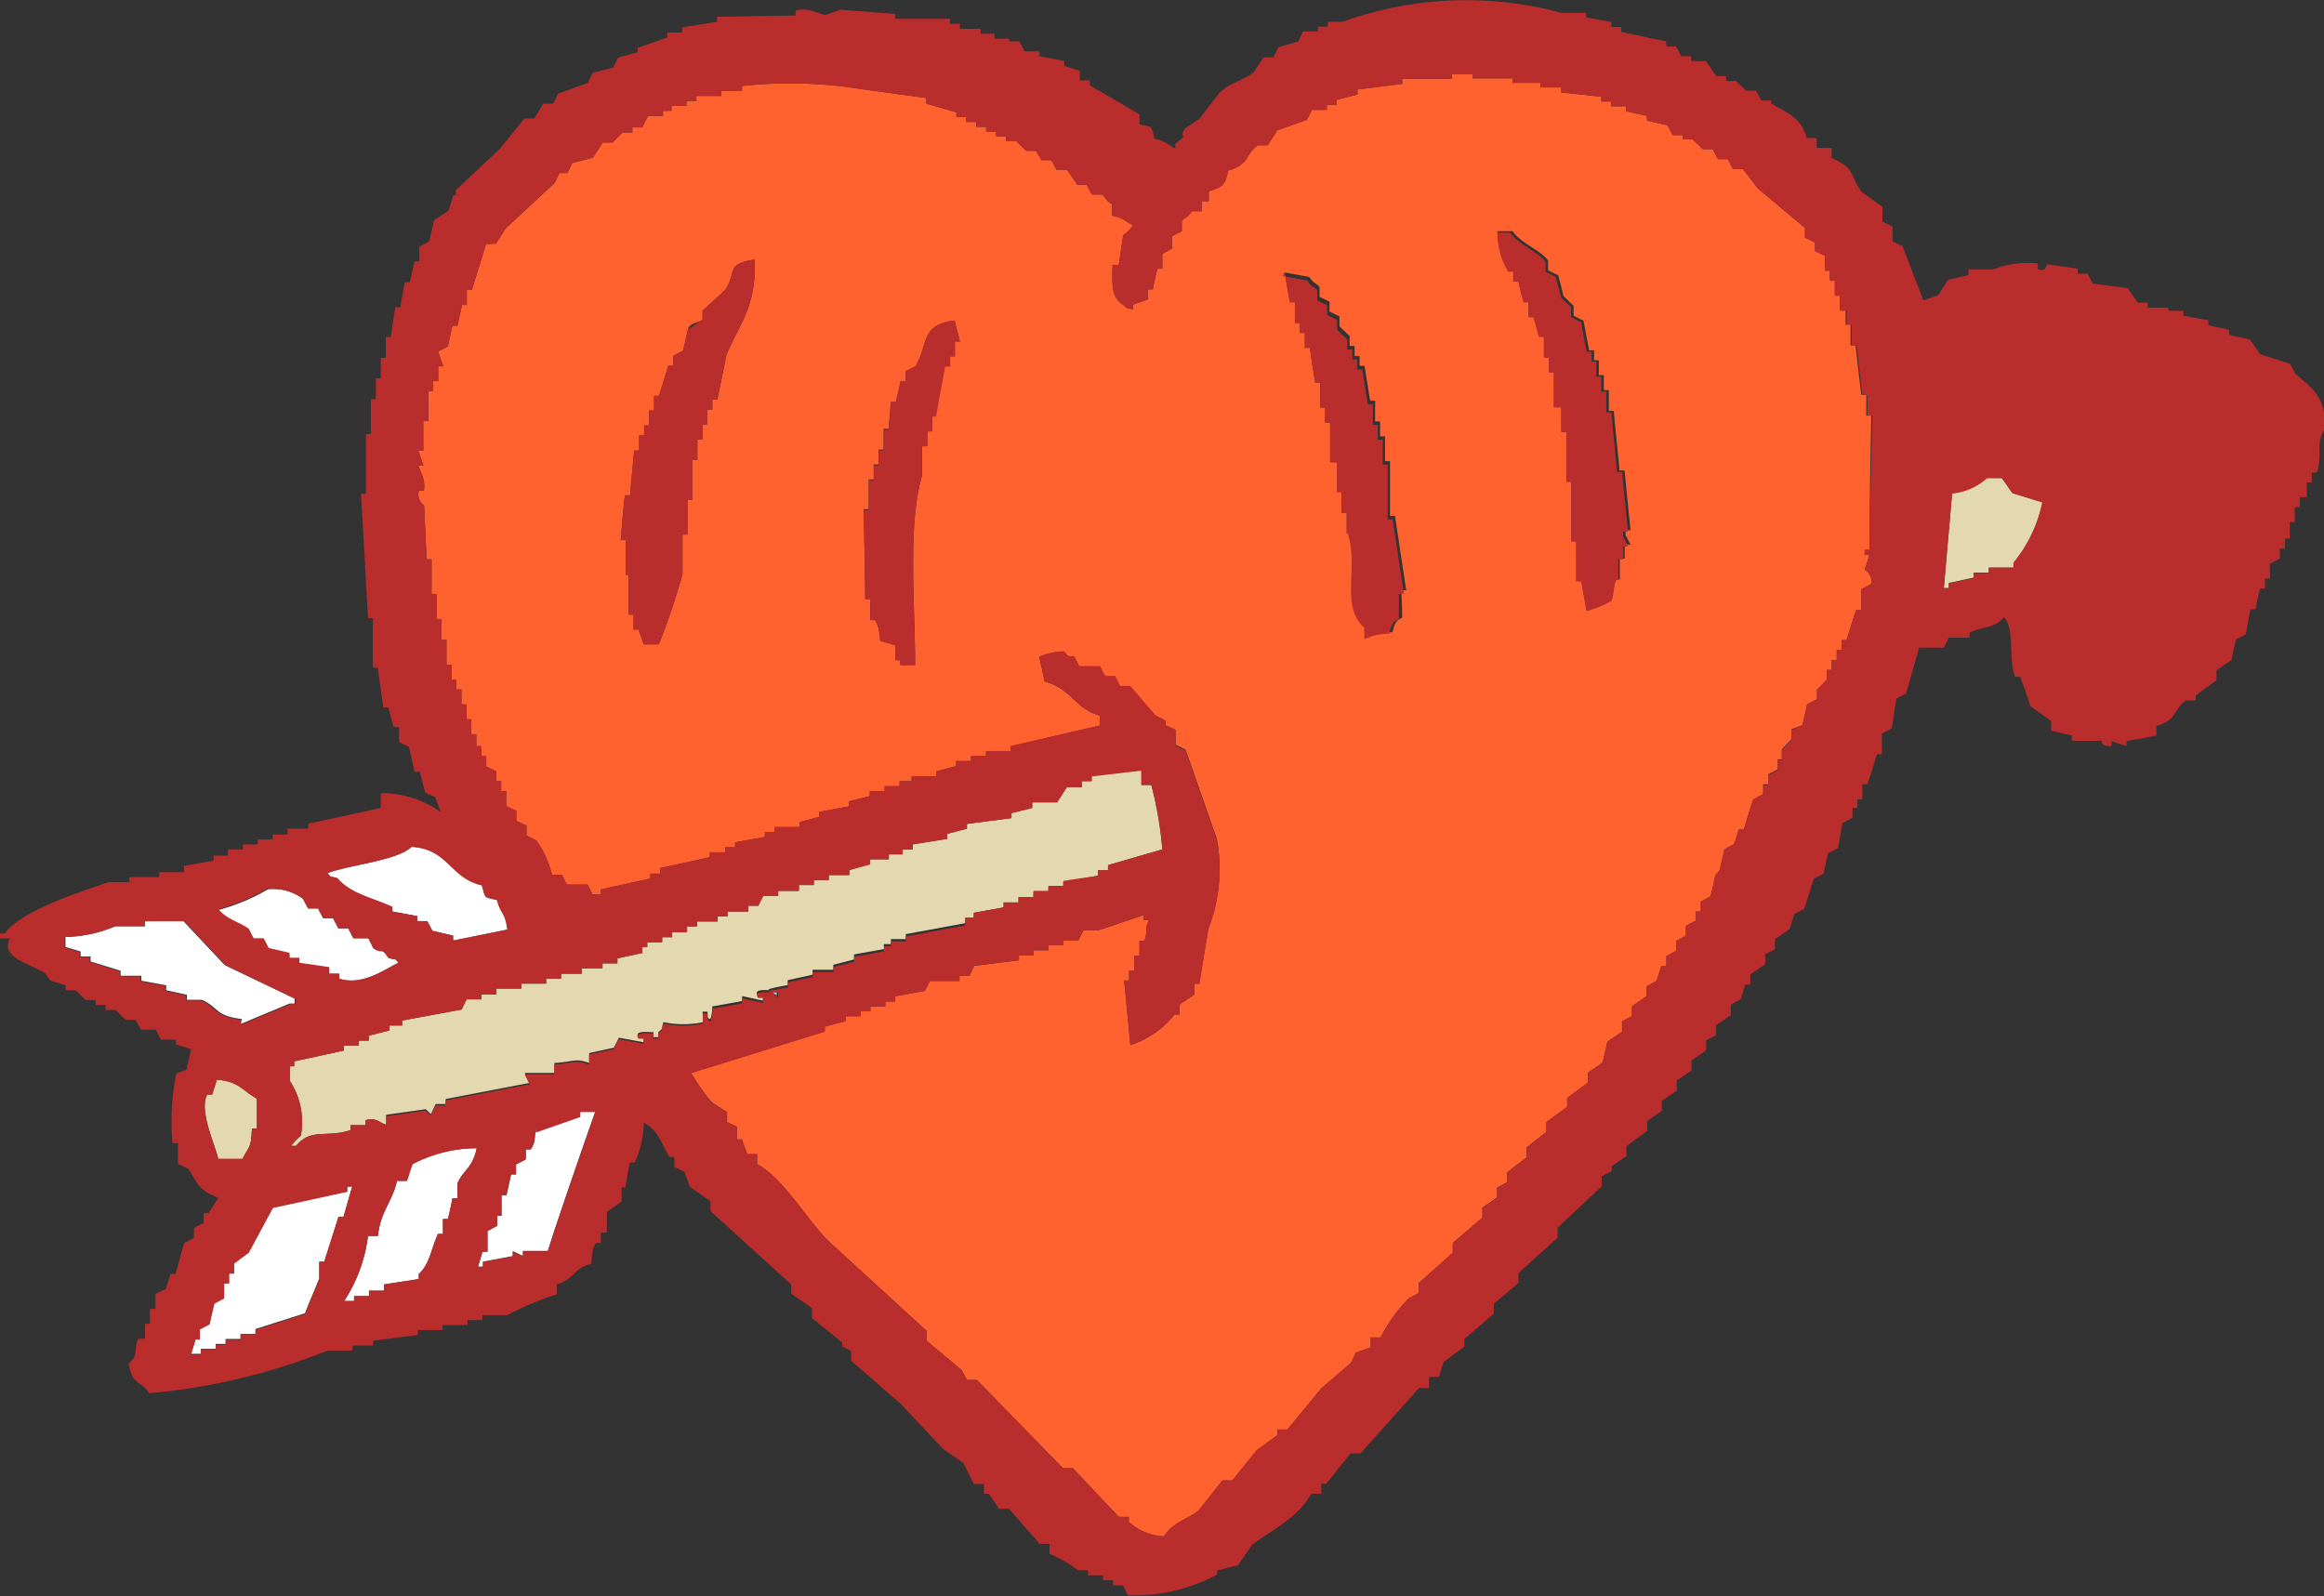 <svg xmlns="http://www.w3.org/2000/svg" viewBox="0 0 112.17 77.05"><rect x="0" y="0" width="112.17" height="77.05" fill="#333333" stroke="none"/><g id="レイヤー_2" data-name="レイヤー 2"><g id="PROFILE"><g id="矢刺さったハート"><path d="M12.16,54.47h.24l0-1.44c-.72-.4-.83-.82-1.93-.92-.08.24-.15.48-.23.72H10c-.43.77.44,2.55.53,3.12l1.2,0C12,55.28,12.12,55.5,12.16,54.47Z" style="fill:#e4d8b1;fillRule:evenodd"/><path d="M33.91,48.83h.24v.24c.21.44.23-.49.23-.49l1.44-.26v-.24l1,.22v-.24h-.24c-.28-.38.59-.24.72-.26-.76,0,.72-.25.72-.25v-.24l1.2-.26v-.24h1v-.24l1-.26v-.24l1.44-.26v-.24H43v-.24h.72v-.24l2.87-.53V44.3H47v-.24l1.44-.26v-.24h.72V43.3l.72,0v-.23l.72,0v-.24h.72v-.24L53,42.27V42h.48v-.24L56.1,41a17.9,17.9,0,0,0-.53-3.11h-.48c0-.24,0-.48,0-.72l-2.4.28v.24h-.48V38h-.72l-.47.73-1.2,0V39l-1,.25v.24l-2.15.28V40l-.95.25v.24l-1.67.27V41h-.48v.24H42.9v.24l-1,0v.24L41,42v.24l-1,0v.24h-.72v.24h-.72V43l-1,0v.24h-.72l-.24.48h-.48V44l-1,0v.24h-.48v.24l-1,0v.24h-.48V45h-.72v.24h-.48v.24h-.72v.24H31V46l-1.2.26v.24h-.72v.24h-1V47l-1,0v.24h-.72v.24l-1.2,0v.24l-1.2,0V48h-.72v.24h-.72l-.24.49-2.87.53v.24H18.8v.24l-1,.25v.24h-.48v.24h-.72v.24l-2.4.52v.24H14c0,.24,0,.48,0,.72a3.61,3.61,0,0,1,.52,2.63,2.8,2.8,0,0,0-.47.49h.24c.74-.88,1.43-.37,2.63-.76v-.24h.72v-.24c.54-.14.66.12,1,.22v-.48l1.91-.27.25.24c.08-.17.15-.33.23-.49h.48v-.24l4.06-.78-.24-.48,1.43,0v-.48c1-.07,1-.24,1.68,0v-.48l1.19-.26.24-.48,1.2.22v-.24h-.24c-.28-.37.58-.23.71-.25v.24h.24v-.24c.27-.27.1,0,.24-.48a4.74,4.74,0,0,0,1.91,0Z" style="fill:#e4d8b1;fillRule:evenodd"/><path d="M37.49,48.05v-.24h-.24C37.46,48.08,37.22,47.85,37.49,48.05Z" style="fill:#c9caca;fillRule:evenodd"/><path d="M19.64,57h-.48c-.22,1-.8,1.48-.92,2.66h-.48a7.36,7.36,0,0,1-1.15,3.14h.48v-.24h.72V62.3l.72,0V62l1.68-.26v-.24c.55-.51.59-1.21.93-1.94h.24v-.72h.24c.08-.32.15-.64.22-1h.24v-.72c.29-.67.72-.71.93-1.7a6.65,6.65,0,0,0-3.1.77C19.79,56.5,19.71,56.74,19.64,57Z" style="fill:#fff;fillRule:evenodd"/><path d="M28,53.73l-2.15.75c-.05.54,0,.64-.23,1h-.24c0,.16,0,.32,0,.48l-.47.25v.48h-.24c-.07.32-.14.64-.22,1h-.24l0,1H24v.48l-.47.25c0,.32,0,.64,0,1h-.24c-.07.24-.15.48-.22.72h.24v-.24l1.44-.27v-.24l.49.23v-.24l1.2,0c.08-.24.16-.48.23-.72q1-3,2.06-6l-.72,0Z" style="fill:#fff;fillRule:evenodd"/><path d="M96.61,23.07l-.72,0a2.94,2.94,0,0,1-1.67.74c-.13,1.53-.27,3.05-.4,4.57h.24v-.24l1.2-.26v-.24H96v-.24l1.2,0v-.24a6.75,6.75,0,0,0,1.39-2.91l-1.45-.45Z" style="fill:#e4d8b1;fillRule:evenodd"/><path d="M16.28,42.4c.66.77,1.67.93,2.66,1.39V44l1.2.22v.24h.48l.25.47,1,.23v.24l2.63-.53c-.1-.84-.31-.72-.5-1.43-.67-.16-.54-.06-.73-.71-1.55-.36-1.61-1.76-3.4-1.86-.67.67-3,.87-4.06,1.27C16.07,42.43,15.8,42.26,16.28,42.4Z" style="fill:#fff;fillRule:evenodd"/><path d="M16.76,57.27v.24l-3.59.78L12,60.47c-.23.17-.47.33-.71.49v.48h-.24v.48h-.24v.72l-.47.25c-.08.32-.15.64-.23,1l-.47.25v.48H9.44c-.07.25-.15.49-.22.73h.47v-.24h.72v-.24h.48v-.24h.72v-.24h.72v-.24l2.39-.76c.19-.51.52-1.24.69-1.69V60.9h.24l.69-2.17h.24L17,57.27Z" style="fill:#fff;fillRule:evenodd"/><path d="M12.25,45.35h.48l.24.47,1,.23v.24h.48v.24l1.44.22V47h.48v.24c1.14.37,2.24-.48,2.87-.77-.28-.27,0-.09-.49-.23-.39-.58-.23-.14-.73-.47l-.24-.48-.72,0c-.09-.16-.17-.32-.25-.48h-.48l-.25-.48h-.48l-.25-.48h-.48l-.25-.47a2.44,2.44,0,0,0-1.68-.46,9.38,9.38,0,0,1-2.39,1c.42.5.9.57,1.46.94C12.08,45,12.16,45.19,12.25,45.35Z" style="fill:#fff;fillRule:evenodd"/><path d="M90.32,20.06h-.24v-1h-.24c-.1-.79-.19-1.59-.28-2.39h-.24l0-1h-.24c0-.24,0-.48,0-.72H88.8v-.72h-.24l0-.72h-.24v-.48h-.24l0-.72-.48-.23V11.7l-.48-.23V11L84.86,9.11c-.25-.32-.49-.64-.74-.95h-.48l-.24-.48h-.48c-.09-.16-.17-.32-.25-.48h-.48l-.49-.47h-.48V6.52h-.48l-.25-.47-1-.23V5.59l-1-.22V5.13h-.72V4.9h-.48V4.67l-1.93-.21V4.22l-1,0V4L73,4V3.78l-1.92,0V3.57l-1,0v.24l-2.4,0v.24l-2.16.27v.24l-1,.26v.24h-.48v.24h-.72l-.24.48-1.43.51c-.15.24-.31.48-.47.72h-.48c-.61.46-.38.92-1.42,1.22-.15.71-.25.79-.94,1v.48H58v.48h-.48c-.16.3-.38.33-.48.48v.48l-.47.25V12l-.47.25c0,.24,0,.48,0,.72h-.24c-.08.32-.15.65-.22,1h-.24v.48l-.71.25v.24c-.48-.13-.21,0-.48-.23-.58-.37-.53-.94-.51-1.91H54l.21-1.44s.36-.25.47-.49c-.43-.22-.38-.32-1-.46V9.86c-.3-.16-.34-.38-.49-.47H52.7l-.25-.47H52l-.49-.72H51l-.25-.47h-.48L50,7.28h-.47l-.49-.48h-.48V6.58h-.48V6.35h-.48V6.12h-.48V5.89h-.48V5.65h-.48V5.42L44.71,5V4.73L41.57,4.3a21.43,21.43,0,0,0-5.76-.15v.24l-1,0v.24l-1.2,0v.24h-.48v.24h-.72v.24H32v.24l-.72,0L31,6.15h-.48V6.4h-.48l-.47.48h-.48l-.47.73-1,.26-.23.48H27l-.23.48-2.37,2.2-.46.73h-.48L22.77,14h-.24c0,.24,0,.48,0,.72H22.3c-.07.33-.15.65-.22,1h-.24c-.08.32-.15.65-.22,1l-.48.25.25.71h-.24c0,.24,0,.48,0,.72h-.24v.48h-.24c0,.48,0,1,0,1.44h-.24l0,1.44h-.24l.25.72h-.24c0,.14.37.64.26,1.2h-.24a.65.65,0,0,0,.25.72L20.59,27h.24l0,1.68h.24c0,.4,0,.8,0,1.2h.24l0,1h.24l0,1.2h.24c0,.24,0,.49,0,.72h.24v.48h.24c0,.24,0,.48,0,.72h.24c0,.24,0,.48,0,.72h.24v.72h.24c0,.24,0,.48,0,.72h.24v.48h.24V37l.48.23v.48h.24v.48h.24v.72l.49.23v.48l.49.23v.48l.48.24a4.83,4.83,0,0,1,.75,1.66h.48l.24.47h1l.24.47H29v-.24l2.39-.52v-.24h.48V41.9l2.39-.52v-.24H35v-.24h.48v-.24l1.44-.26v-.24h.48v-.24l1.2,0v-.24l.95-.25v-.24l1.43-.27v-.24l1-.25v-.24l.72,0v-.24h.72v-.24H44v-.24l1.2,0v-.24l.95-.25v-.24l.72,0v-.24h.72v-.24l1.2,0v-.24l4.3-1v-.48c-1.15-.28-1.4-1.32-2.67-1.64-.08-.39-.17-.79-.26-1.19a3.15,3.15,0,0,1,1.2-.26c.23.25-.05.06.24.24h.24c.09.16.17.32.25.48l1,0,.25.48h.48c.08.16.16.32.25.48h.48l1.22,1.42.48.23V35l.49.23c0,.24,0,.48,0,.72l.48.23c.51,1.44,1,2.87,1.51,4.3a7.9,7.9,0,0,1-.41,4.33c-.14.88-.29,1.76-.43,2.64h-.24V48l-.72.49v.48h-.24a4.57,4.57,0,0,1-2.13,1.48l-.3-3.12h.24v-.48h.24l0-.72H55v-.72h.24c.17-.47,0-.63.23-1H55.2v-.24L53,44.91l-.71,0-.24.48h-.72v.24h-.72v.24h-.72v.24l-.71,0v.24l-2.16.27-.23.49h-.48v.24l-1.43,0-.24.48-1.43.26v.25h-.48v.24l-.72,0v.23h-.48v.24h-.72v.24l-1,.26v.24l-6.45,2a9.47,9.47,0,0,0,1,1.42l.73.47v.48l.48.23V55h.24c.08.23.17.47.25.71h.48v.48C37.88,56.91,39,59,40.09,60l4.63,4.24v.48c.57.47,1.14.94,1.7,1.42l.25.47h.48l4.15,4.26h.48L54,73.22h.48v.24a2.69,2.69,0,0,0,1.7.7c.42-.66,1-.76,1.66-1.23L59,71.46h.48L60.66,70l1-.73V69h.48l1.65-2,1.42-1.22c.08-.16.16-.33.23-.49l.72-.25v-.48h.48A7.21,7.21,0,0,1,68,62.67l.47-.25v-.48l1.65-1.47V60l1.43-1.23v-.48l.71-.49c0-.16,0-.32,0-.48l.48-.25v-.48l.95-.73v-.48l.95-.74v-.48l1-.73V53l1-.74v-.48l.71-.49c.08-.32.15-.64.23-1l.71-.49V49.3l.48-.25v-.48l.71-.49V47.6l.48-.25c.07-.24.15-.48.23-.72h.24v-.48l.47-.25v-.48l.47-.25v-.48l.48-.25V44h.24v-.48l.47-.25c.08-.32.15-.64.23-1L83,42c.08-.32.15-.64.23-1,.15-.09.31-.17.47-.25.08-.24.15-.48.23-.72h.24c.15-.48.3-1,.46-1.45l.47-.24v-.48h.24v-.48l.47-.25c0-.16,0-.32,0-.48H86v-.48l.47-.49v-.48L87,35c.07-.32.15-.64.22-1l.48-.25V33.3l.47-.49v-.47h.24c0-.16,0-.32,0-.48h.24v-.48h.24v-.48h.24c.15-.48.3-1,.46-1.45h.24c0-.32,0-.64,0-1l.48-.25A.64.64,0,0,0,90,27.5c.08-.24.16-.48.23-.72H90v-.24h.24C90.23,24.38,90.28,22.22,90.32,20.06ZM35.06,17.13c-.14.72-.29,1.44-.44,2.16h-.24v.48h-.24v.72h-.24v.71h-.24l0,1h-.24l0,1.92h-.24l0,1.68h-.24l0,1.92a34.39,34.39,0,0,1-1.14,3.38h-.73c-.08-.24-.16-.48-.25-.71h-.24c0-.24,0-.48,0-.72h-.24l0-1.92H30.2l0-1.68h-.24s.16-2,.21-2.16h.24c.06-.72.13-1.44.2-2.16h.24c0-.24,0-.48,0-.72h.24v-.48h.24c0-.24,0-.48,0-.72h.24c0-.24,0-.48,0-.72h.24l.45-1.45h.24v-.48l.47-.25c.08-.32.15-.64.23-1s.47-.33.71-.49V15L35,14c.59-.89,0-1.26,1.42-1.47C36.51,14.82,35.69,15.63,35.06,17.13Zm11-.67v.72h-.24v.48h-.24c-.15.8-.3,1.61-.44,2.41H45v.72h-.24v.72H44.5c0,.48,0,1,0,1.44-.69,2.36-.34,6.05-.33,9.13h-.72v-.24h-.24v-.72l-.73-.22a2.05,2.05,0,0,0-.25-1H42c0-.32,0-.64,0-1h-.24c0-1.44-.05-2.88-.07-4.32h.24c0-.48,0-1,0-1.44h.24c0-.24,0-.48,0-.72h.24c0-.24,0-.48,0-.72h.24c0-.32,0-.64,0-1h.24L43,19.4h.24c.08-.32.15-.64.23-1h.24v-.48l.48-.24c.64-1.06.21-2,1.88-2.2.09.32.17.64.26,1ZM67.68,29.79c-.06.14-.32,0-.47.73a3,3,0,0,0-1.2.26V30.3c-1.19-1.08-.25-2.85-.8-4.55H65c0-.33,0-.64,0-1h-.24c0-.32,0-.64,0-1h-.24c0-.48,0-1,0-1.44H64.2c0-.64,0-1.28,0-1.92h-.24c0-.24,0-.48,0-.72h-.24l0-1.2h-.24c-.09-.56-.18-1.12-.26-1.68h-.24l0-.72h-.24v-.48h-.24c0-.32,0-.64,0-1h-.24c-.09-.48-.18-1-.26-1.44l1.2.22c.17.3.39.33.49.48v.48l.48.23v.48l.48.23v.48l.49.47v.48h.24v.48h.24v.48h.24l.27,1.68h.24c0,.32,0,.64,0,1h.24c0,.24,0,.48,0,.72h.24l0,1.2h.24c0,.88,0,1.76,0,2.64h.24l.54,3.59h-.24C67.66,29,67.67,29.39,67.68,29.79Zm10.74-3.54c0,.24,0,.48,0,.72h-.24c0,.32,0,.64,0,1H78c-.15.39-.1.65-.22,1a5.55,5.55,0,0,1-1.2.5c-.09-.48-.17-1-.26-1.44h-.24l0-1.92h-.24c0-1,0-1.92,0-2.88h-.24c0-.8,0-1.6,0-2.4h-.24l0-1.2H75l0-1.68h-.24v-.72h-.24v-1h-.24c-.09-.32-.17-.64-.26-.95h-.24v-.72h-.24c-.09-.31-.17-.63-.26-1h-.24v-.48h-.24a3.5,3.5,0,0,1-.51-1.92h.72c.4.59,1.32.89,1.71,1.41v.48l.49.24c.08.32.17.63.25,1l.49.47v.48l.48.24.27,1.43h.24v.48h.23c0,.24,0,.48,0,.72h.24v.72h.24c0,.32,0,.64,0,1h.24c.09,1,.19,1.92.28,2.88h.24c.1,1,.19,1.92.29,2.88h-.24v.24l.25.48Z" style="fill:#ff612f;fillRule:evenodd"/><path d="M11.59,49.44l2.39-1h.24v-.24l-3.38-1.62-2-2.13L7,44.47v.24l-1.44,0a6.54,6.54,0,0,1-2.4.52v.48l.73.22v.24h.48v.24l1.45.45v.24h1v.24l1.2.22v.24l1,.22v.24h.72c.82.36.63.78,1.94.93Z" style="fill:#fff;fillRule:evenodd"/><path d="M52.12,3.4v.48h.48v.24L55,5.52V6c.66.16.53,0,.73.7.59.13.53.24,1,.47V6.93c.71-.5.11-.22.47-.73l.71-.49.94-1.22c.48-.48,1.09-.57,1.66-1,.16-.24.32-.48.47-.72h.48l.24-.49L62.66,2l.23-.48.72,0V1.29h.48V1.05l.72,0A17.57,17.57,0,0,1,75.36.62l1.2,0V.84l1.21.22V1.3h.48v.24L80.42,2v.24h.48l.24.47h.48v.24l.72,0,.49.72h.48v.24h.48l.49.47h.48l.25.47h.48V5c.81.47,1.43.66,1.71,1.66h.48v.48h.72v.48c1.22.57.78.71,1.46,1.65l1,.71,0,.72.48.23v.72l.49.23,1,2.62.72-.25c.15-.24.31-.48.46-.73l1-.25V13l1.2,0a4.53,4.53,0,0,1,2.15-.28V13c.47.11.31-.12.47-.24l1.45.21v.24h.48c.08.16.16.32.25.48l1.68.21.49.71h.48v.24l1,0V15h.72v.24l1.21.22v.24l1,.22v.24l1,.23c.17.23.33.47.5.71l1.44.46c.09.15.17.31.25.47.83.75,1.4,1,1.48,2.62-.54.64-.13,1.3-.44,2.16h-.24v.48h-.24V24H111v.48h-.24v.72h-.24V26h-.24v.48h-.24v.48l-.48.25v.72h-.24v.48h-.24c-.07.32-.15.64-.22,1h-.24c-.08.4-.15.8-.22,1.2l-.48.25c-.07.32-.15.64-.22,1l-.72.49v.48l-1,.74v.24h-.48c-.6.44-.45,1-1.42,1.22v.48l-1.44.26v.24l-.72-.23V36c-.5.08-.48-.24-.48-.24l-1.44,0V35.5l-1-.23L99,34.8l-1-.71c-.16-.48-.33-1-.5-1.43h-.24c-.34-.84,0-2.26-.53-2.87-.46.55-1,.43-1.67.75v.24l-1,0c-.08.16-.16.32-.23.48l-1.2,0L92,33.47l-.47.25c-.08.48-.15,1-.22,1.44l-.48.25,0,1h-.24c-.15.49-.3,1-.46,1.45h-.24l0,.72h-.24V39h-.24v.48l-.48.25c-.07.4-.14.8-.22,1.21l-.47.24c-.08.32-.15.65-.23,1l-.47.24c-.15.49-.31,1-.46,1.45l-.47.25c-.08.24-.16.48-.23.72l-.71.5v.48l-.47.24v.48l-.72.5v.48h-.24c-.07.24-.15.48-.23.72l-.47.25V49l-.72.49v.48l-.47.25v.48l-.71.49v.48l-.71.49v.48l-.72.5v.48l-.71.49v.48l-1,.73v.48l-.71.49v.24l-.48.25v.48l-2.13,2v.48l-1.89,1.71v.48l-1.19,1v.48l-1.42,1.22V65l-1,.74c-.08.24-.15.48-.23.72h-.48V67h-.48l-2.83,3.16h-.48l-1.17,1.46h-.24v.48h-.48c-.64,1.15-1.79,1.68-2.84,2.45l-.7,1-1,.26V76a8.37,8.37,0,0,1-4.31,1l-.24-.48h-.48v-.24h-.48v-.24h-.72v-.24h-.48A6.83,6.83,0,0,0,50.66,75v-.48h-.48L48.7,72.83h-.48l-.49-.72h-.24v-.48H47l-.49-1-1-.7-2-2.13-2.43-2.12v-.48L40.65,65V64.8l-1.46-1.18v-.48l-1-.7V62l-3.9-3.54v-.48l-1-.7-.26-.72-.48-.23v-.48h-.24c-.44-.73-.51-1.25-1.23-1.66a5.11,5.11,0,0,1-.44,1.92h-.24c-.08.4-.15.8-.22,1.2H30V58l-.71.5v1H29V60h-.24c-.21.34-.16.43-.22,1-.93.25-.75.71-1.67,1v.48a13.85,13.85,0,0,0-2.38,1l-1.21,0v.24l-.72,0v.24l-1.2,0v.24l-1.2,0v.24l-2.15.27v.24l-1,0v.24l-1.2,0a30.3,30.3,0,0,1-8.6,2.06c-.45-.65-.83-.38-1-1.43.52-.49.19-.5.46-1.2H7v-.72h.24v-.72H7.5v-.72L8,62.22c.08-.24.16-.48.23-.73h.24L8.89,60c.16-.08.32-.16.47-.25v-.48l.47-.24v-.48h.24l.47-.73c-1-.41-.91-.58-1.46-1.41l-.49-.23v-1H8.33a11.39,11.39,0,0,1,.18-3.36L9,51.64c.07-.32.15-.64.22-1l-.72-.22v-.24H7.77c-.09-.16-.17-.32-.25-.48H6.8l-.25-.47H6.07l-.49-.48H5.1v-.24H4.62v-.24H4.13l-.48-.47H3.17v-.24l-.72-.22L2.19,47C1.46,46.48,0,46.26.48,45.3H0v-.24H.24c.72-1.08,3.61-2,5-2.48l1,0v-.24l1.44,0v-.24l1.2,0V41.8l1.43-.26V41.3H11V41h.72v-.24h.72v-.24h.72v-.24h.72V40l1,0v-.24L18.38,39v-.72a5,5,0,0,1,2.9.92L21,38.48l-.48-.23c-.08-.32-.17-.64-.25-1H20c-.08-.4-.17-.8-.26-1.2l-.48-.23v-.72H19c-.09-.32-.17-.64-.26-.95h-.24l-.27-1.92H18l0-2.4h-.24q-.16-3-.34-6h.24l0-2.88h.24l0-1.68h.24l0-1h.24v-1h.24l0-1h.24c.07-.48.15-1,.22-1.44h.24c.07-.41.14-.81.22-1.21h.24c.07-.32.15-.64.22-1h.24v-.72l.48-.25c.07-.32.15-.64.22-1l.71-.49c.08-.24.15-.48.23-.73H22V9.18l2.13-2,1.18-1.46h.48L26.22,5h.48l.24-.48L28.37,4l.23-.48,1-.26c.07-.16.15-.32.23-.48l.95-.26V2.31l1.43-.5V1.57h.72V1.32l1.68-.27V.81L38.4.75V.51c.66-.18,1.15.2,1.45.21l.71-.25,2.65.2V.91l2.64,0v.24h.48v.24l1,0v.24H48v.24h.72V2h.48l.25.48.72,0v.24l1.2.22v.24l.72.23ZM23.46,11.8,22.77,14h-.24v.72H22.3c-.07.33-.15.65-.22,1h-.24c-.08.32-.15.65-.22,1l-.48.24.25.72h-.24v.72h-.24v.48h-.24l0,1.44h-.24l0,1.44h-.24l.25.72h-.24c0,.14.37.64.26,1.2h-.24a.63.63,0,0,0,.25.71L20.59,27h.24l0,1.68h.24l0,1.2h.24l0,1h.24l0,1.2h.24v.72h.24v.48h.24v.72h.24v.72h.24v.72h.24V36h.24v.48h.24V37l.48.23v.48h.24v.48h.24v.72l.49.23v.48l.49.23v.48l.48.24a4.83,4.83,0,0,1,.75,1.66h.48l.24.47h1l.24.47H29v-.24l2.39-.52v-.24h.48V41.9l2.39-.52v-.24H35v-.24h.48v-.24l1.44-.26v-.24h.48v-.24l1.2,0v-.24l.95-.26v-.23l1.43-.27v-.24l1-.25v-.24l.72,0v-.24h.72v-.24H44v-.24l1.2,0v-.24l.95-.25v-.25h.72v-.24h.72v-.24l1.2,0v-.24l4.3-1v-.48c-1.15-.28-1.4-1.32-2.67-1.64-.08-.39-.17-.79-.26-1.19a3.15,3.15,0,0,1,1.2-.26c.23.25-.05.06.24.23h.24c.09.16.17.32.25.48l1,0,.25.48h.48c.08.16.16.32.25.48h.48l1.22,1.42.48.23V35l.49.23V36l.48.23c.51,1.43,1,2.87,1.51,4.3a7.9,7.9,0,0,1-.41,4.33c-.14.88-.29,1.76-.43,2.64h-.24V48l-.72.49v.48h-.24a4.64,4.64,0,0,1-2.13,1.48l-.3-3.12h.24v-.48h.24l0-.72H55v-.72h.24c.17-.48,0-.63.23-1H55.2v-.24L53,44.91l-.71,0-.24.48h-.72v.24h-.72v.24h-.72v.24l-.71,0v.24l-2.16.27-.23.49h-.48v.24l-1.43,0-.24.48-1.43.26v.25h-.48v.24h-.72v.24h-.48v.24h-.72v.24l-1,.26v.24l-6.45,2a9.47,9.47,0,0,0,1,1.42l.73.47v.48l.48.23V55h.24c.08.23.17.47.25.71h.48v.48C37.88,56.91,39,59,40.09,60l4.63,4.24v.48c.57.47,1.14.94,1.7,1.42l.25.47h.48l4.15,4.26h.48L54,73.22h.48v.24a2.69,2.69,0,0,0,1.7.7c.42-.66,1-.77,1.66-1.23L59,71.46h.48L60.66,70l1-.73V69h.48l1.65-2,1.42-1.22c.08-.16.16-.33.23-.49l.72-.25v-.48h.48A7.21,7.21,0,0,1,68,62.67l.47-.25v-.48l1.65-1.47V60l1.43-1.22v-.48l.71-.49v-.48l.48-.25v-.48l.95-.73v-.48l.95-.74v-.48l1-.74V53l1-.74v-.48l.71-.49c.08-.32.15-.65.23-1l.71-.49V49.3l.48-.25v-.48l.71-.49V47.6l.48-.25c.07-.24.15-.48.23-.72h.24v-.48l.47-.25v-.48l.47-.25v-.48l.48-.25V44h.24v-.48l.47-.25c.08-.32.15-.64.23-1L83,42c.08-.32.15-.64.23-1,.15-.09.31-.17.47-.25l.23-.73h.24c.15-.48.3-1,.46-1.45l.47-.25V37.9h.24v-.48l.47-.25v-.48H86v-.48l.47-.49v-.48L87,35c.07-.32.15-.64.22-1l.48-.25V33.3l.47-.49v-.48h.24v-.48h.24v-.48h.24v-.48h.24c.15-.48.3-1,.46-1.45h.24l0-1,.48-.25A.64.64,0,0,0,90,27.5c.08-.24.16-.48.23-.72H90v-.24h.24c0-2.16.09-4.32.13-6.48h-.24v-1h-.24c-.1-.79-.19-1.59-.28-2.39h-.24l0-1h-.24V15H88.8v-.72h-.24l0-.72h-.24v-.48h-.24l0-.72-.48-.23V11.7l-.48-.23V11L84.86,9.11c-.25-.32-.49-.64-.74-.95h-.48l-.24-.48h-.48l-.25-.48h-.48l-.49-.47h-.48V6.52h-.48l-.25-.47-1-.23V5.59l-1-.22V5.13h-.72V4.9h-.48V4.67l-1.93-.21V4.22l-1,0V4L73,4V3.78l-1.92,0V3.57l-1,0v.24l-2.4,0v.24l-2.16.27v.24l-1,.26v.24h-.48v.25h-.72l-.24.48-1.43.5c-.15.25-.31.49-.47.73h-.48c-.61.45-.38.92-1.42,1.22-.15.71-.25.79-.94,1v.48H58v.48h-.48c-.16.3-.38.33-.48.48v.48l-.47.25V12l-.47.25v.72h-.24c-.08.32-.15.64-.22,1h-.24v.48l-.71.25v.24c-.48-.13-.21,0-.48-.23-.58-.37-.53-.94-.51-1.91H54l.21-1.44s.36-.26.47-.49c-.43-.22-.38-.32-1-.46V9.86c-.3-.16-.34-.38-.49-.47H52.7l-.25-.47H52l-.49-.72H51l-.25-.47h-.48L50,7.28h-.47l-.49-.48h-.48V6.58h-.48V6.35h-.48V6.12h-.48V5.89h-.48V5.65h-.48V5.42L44.71,5V4.73L41.57,4.3a21.43,21.43,0,0,0-5.76-.15v.24l-1,0v.24l-1.2,0v.24h-.48v.24l-.72,0v.24H32v.24l-.72,0L31,6.15h-.48V6.4h-.48l-.47.48h-.48l-.47.73-1,.26-.23.48H27l-.23.48-2.37,2.2c-.15.24-.31.48-.46.73Zm48.71-.57h.72c.4.59,1.32.89,1.71,1.41v.48l.49.24c.08.31.17.63.25,1l.49.47v.48l.48.24.27,1.43h.24v.48h.23l0,.72h.24v.72h.24l0,1h.24l.28,2.88h.24c.1,1,.19,1.92.29,2.88h-.24v.24l.25.48h-.24V27h-.24l0,1H78c-.15.39-.1.65-.22,1a4.71,4.71,0,0,1-1.2.5c-.09-.47-.17-.95-.26-1.43h-.24l0-1.92h-.24l0-2.88h-.24l0-2.4h-.24l0-1.2H75l0-1.68h-.24v-.72h-.24v-1h-.24c-.09-.32-.17-.64-.26-.95h-.24v-.72h-.24c-.09-.31-.17-.63-.26-1h-.24v-.48h-.24a3.5,3.5,0,0,1-.51-1.92ZM36.43,12.54c.08,2.28-.74,3.09-1.37,4.59-.14.72-.29,1.44-.44,2.16h-.24v.48h-.24v.72h-.24v.72h-.24l0,1h-.24l0,1.92h-.24l0,1.68h-.24l0,1.92a34.39,34.39,0,0,1-1.14,3.38h-.73c-.08-.24-.16-.48-.25-.72h-.24v-.72h-.24l0-1.92H30.2l0-1.68h-.24s.16-2,.21-2.16h.24c.06-.72.13-1.44.2-2.16h.24V21h.24v-.48h.24v-.72h.24V19.1h.24l.45-1.45h.24v-.48l.47-.25c.08-.32.15-.64.23-1l.71-.5V15L35,14c.59-.89,0-1.26,1.42-1.47Zm25.46.78,1.2.22c.17.3.39.33.49.48v.48l.48.23v.48l.48.23v.48l.49.47v.48h.24v.48h.24v.48h.24l.27,1.68h.24v1h.24l0,.72h.24l0,1.2h.24l0,2.64h.24l.54,3.59h-.24l0,1.2c-.06.14-.32,0-.47.73a2.81,2.81,0,0,0-1.2.26V30.3c-1.19-1.08-.25-2.85-.8-4.55H65v-1h-.24l0-1h-.24l0-1.44H64.2l0-1.92h-.24v-.72h-.24l0-1.2h-.24c-.09-.56-.18-1.12-.26-1.68h-.24l0-.72h-.24v-.48h-.24l0-1h-.24c-.09-.48-.18-1-.26-1.44ZM46.08,15.5c.08.32.17.64.26,1H46.1v.72h-.24v.48h-.24c-.15.8-.3,1.61-.44,2.41H45v.72h-.24v.72H44.5l0,1.44c-.69,2.36-.34,6.05-.33,9.13h-.72v-.24h-.24v-.72l-.73-.22c-.09-.55,0-.62-.25-1H42l0-1h-.24l-.07-4.32h.24l0-1.44h.24l0-.72h.24v-.72h.24v-1h.24L43,19.39h.24c.08-.32.15-.64.23-1h.24v-.48l.48-.24c.64-1.06.21-2,1.88-2.2Zm48.14,8.33c-.13,1.52-.27,3.05-.4,4.57h.24v-.24l1.2-.26v-.24l.72,0V27.4h1.2v-.24a6.75,6.75,0,0,0,1.39-2.91l-1.45-.45-.49-.72-.72,0a2.94,2.94,0,0,1-1.67.74ZM18.63,53.88l1.91-.27.25.24c.08-.17.15-.33.23-.49h.48v-.24l4.06-.78-.24-.48,1.43,0v-.48c1-.07,1-.24,1.68,0v-.48l1.19-.26.24-.48,1.2.22v-.24h-.24c-.28-.37.58-.23.71-.25v.24h.24v-.24c.27-.27.1,0,.24-.48a4.74,4.74,0,0,0,1.91,0v-.48h.24v.24c.21.45.23-.48.23-.48l1.44-.26v-.24l1,.22v-.24h-.24c-.28-.38.59-.24.72-.26.21.27,0,0,.24.24v-.24h-.24c-.76,0,.72-.25.72-.25v-.24l1.2-.26v-.24h1v-.24l1-.26v-.24l1.44-.26v-.24H43v-.24h.72v-.24l2.87-.53V44.3H47v-.24l1.44-.26v-.24h.72V43.3l.72,0V43h.72v-.24h.72v-.24L53,42.27V42h.48v-.24L56.1,41a17.9,17.9,0,0,0-.53-3.11h-.48V37.2l-2.4.28v.24h-.48V38h-.72l-.47.73-1.2,0V39l-1,.25v.24l-2.15.28V40l-.95.25v.24l-1.67.27V41h-.48v.24H42.9v.24H42v.25L41,42v.24l-1,0v.24h-.72v.24h-.72V43l-1,0v.24h-.72l-.24.48h-.48V44l-1,0v.24h-.48v.24l-1,0v.24h-.48V45h-.72v.24h-.48v.24h-.72v.24H31V46l-1.2.26v.24h-.72v.24h-1V47l-1,0v.24h-.72v.24l-1.2,0v.24l-1.2,0V48h-.72v.24h-.72l-.24.49-2.87.53v.24H18.8v.24l-1,.25v.24h-.48v.24h-.72v.24l-2.4.52v.24H14v.72a3.61,3.61,0,0,1,.52,2.63,2.8,2.8,0,0,0-.47.49h.24c.74-.88,1.43-.37,2.63-.76v-.24h.72v-.24c.54-.14.66.12,1,.22v-.48Zm5.85-9c-.1-.85-.31-.72-.5-1.43-.67-.16-.54-.06-.73-.71-1.55-.36-1.61-1.76-3.4-1.86-.67.67-3,.86-4.06,1.27.28.26,0,.09.49.23.66.77,1.67.93,2.66,1.39V44l1.2.22v.24h.48c.09.15.17.31.25.47l1,.23v.24l2.63-.53Zm-11.55-2a9.38,9.38,0,0,1-2.39,1c.42.5.9.57,1.46.94.08.16.16.32.25.47h.48l.24.47,1,.23v.24h.48v.24l1.44.21V47h.48v.24c1.14.36,2.24-.48,2.87-.77-.28-.27,0-.1-.49-.23-.39-.58-.23-.14-.73-.47l-.24-.48-.72,0c-.09-.16-.17-.32-.25-.48h-.48l-.25-.48h-.48l-.25-.48h-.48l-.25-.47a2.44,2.44,0,0,0-1.68-.46ZM3.12,45.25v.48l.73.23v.24h.48v.23l1.45.46v.24h1v.24l1.2.22v.24l1,.22v.24h.72c.82.36.63.78,1.94.93v.24l2.39-1h.24v-.24l-3.38-1.62-2-2.13L7,44.47v.24l-1.44,0a6.36,6.36,0,0,1-2.4.51ZM10.5,55.93h1.2c.32-.64.42-.42.46-1.45h.24l0-1.44c-.72-.4-.83-.82-1.93-.92l-.23.72H10c-.43.77.44,2.55.53,3.11Zm15.34-1.45c-.05.54,0,.64-.23,1h-.24v.48l-.47.25v.48h-.24c-.07.32-.14.64-.22,1h-.24l0,1H24v.48l-.47.25v1h-.24c-.07.25-.15.49-.22.73h.24v-.24l1.44-.26v-.24l.49.23v-.24l1.2,0,.23-.72q1-3,2.06-6l-.72,0v.24l-2.15.75ZM19.64,57h-.48c-.22,1-.8,1.48-.92,2.66h-.48a7.36,7.36,0,0,1-1.15,3.14h.48v-.24h.72V62.3l.72,0V62l1.68-.26v-.24c.55-.51.59-1.21.93-1.94h.24v-.72h.24c.08-.32.15-.64.22-1h.24v-.72c.29-.66.72-.7.93-1.69a6.65,6.65,0,0,0-3.1.77c-.08.24-.16.48-.23.72Zm-2.88.29v.24l-3.59.78L12,60.47,11.3,61v.48h-.24v.48h-.24v.72l-.47.25c-.08.32-.15.64-.23,1l-.47.25v.48H9.44l-.22.73h.47v-.24h.72v-.24h.48v-.24h.72v-.24h.72v-.24l2.39-.76c.19-.51.52-1.24.69-1.69V60.9h.24l.69-2.17h.24L17,57.27Z" style="fill:#ba2d2d;fillRule:evenodd"/></g></g></g></svg>